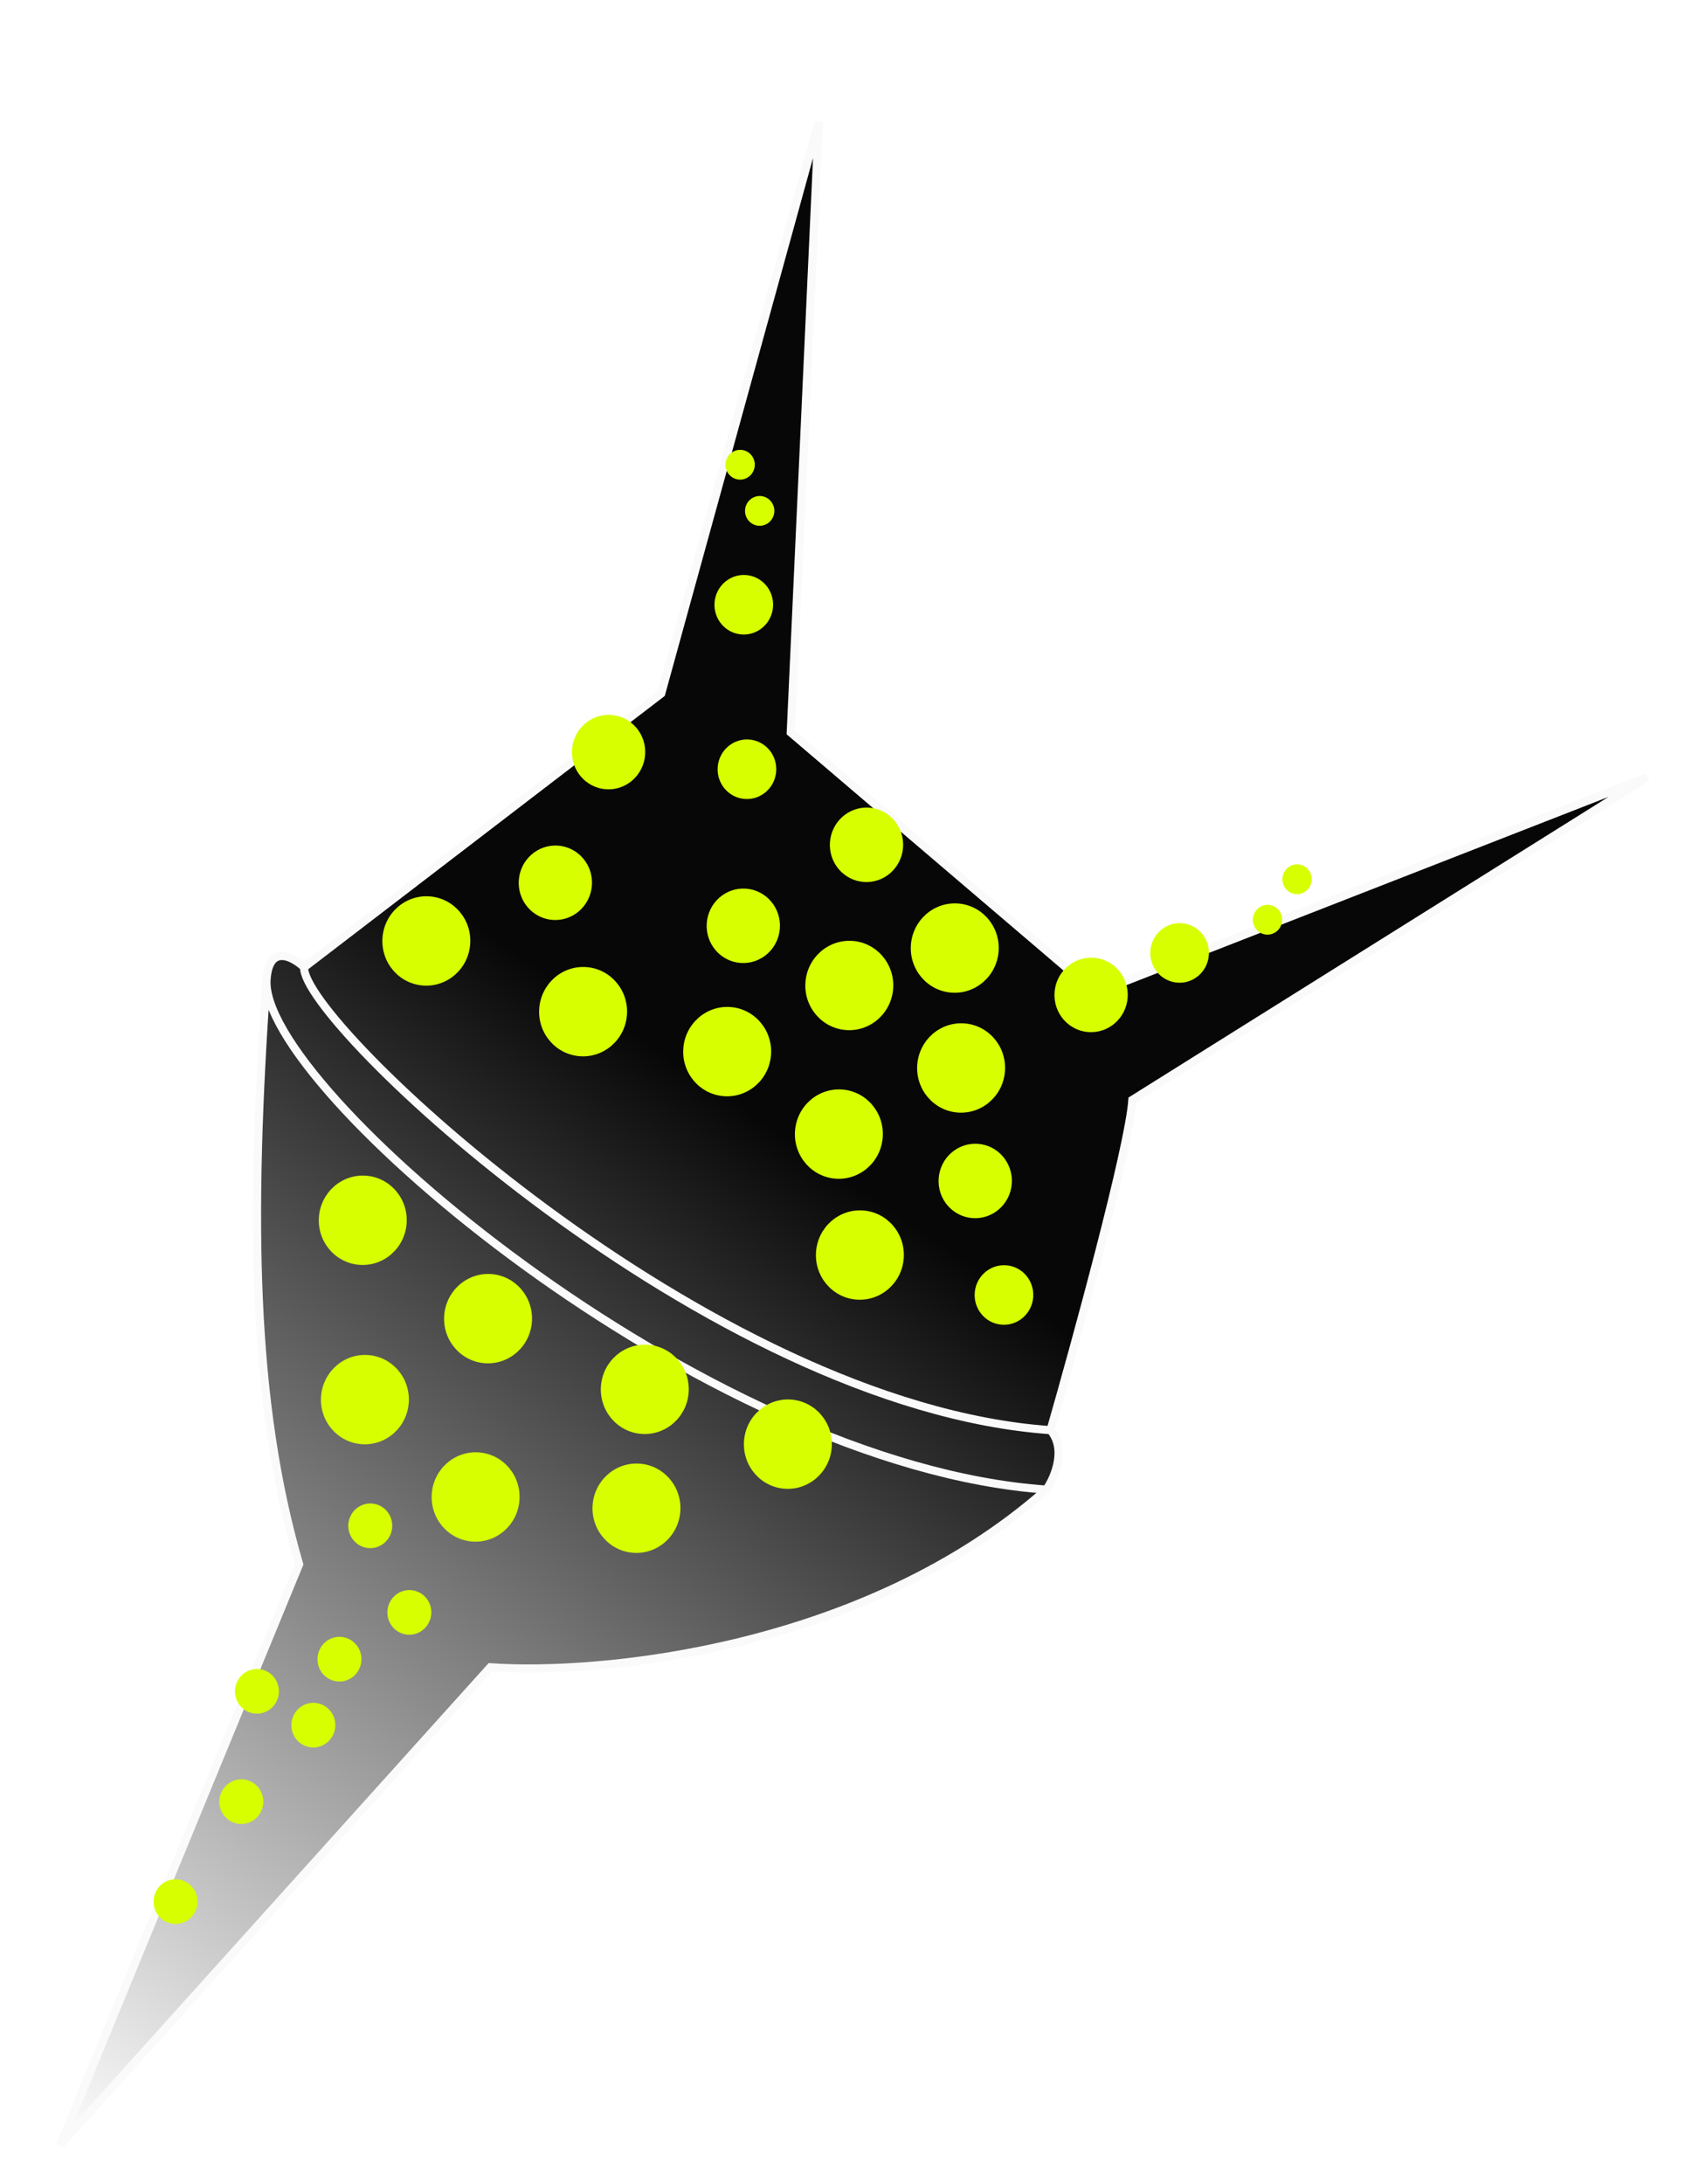 <svg width="211" height="270" viewBox="0 0 211 270" fill="none" xmlns="http://www.w3.org/2000/svg">
<g filter="url(#filter0_bf_172_559)">
<g filter="url(#filter1_dd_172_559)">
<path d="M60.643 198.113L7.448 257.165L37 185.382C31.137 165.279 30.913 142.494 32.969 113.098C33.277 108.688 36.197 110.246 37.618 111.577L81.781 77.74L101.258 7.1L97.799 82.553L135.528 114.731L203.719 88.113L140.054 127.971C139.643 133.85 133.134 157.642 129.93 168.803C131.946 171.159 130.427 174.684 129.416 176.152C106.949 195.997 74.206 199.061 60.643 198.113Z" fill="url(#paint0_linear_172_559)"/>
<path d="M129.416 176.152C106.949 195.997 74.206 199.061 60.643 198.113L7.448 257.165L37 185.382C31.137 165.279 30.913 142.494 32.969 113.098M129.416 176.152C130.427 174.684 131.946 171.159 129.93 168.803M129.416 176.152C86.919 173.18 32.044 126.326 32.969 113.098M32.969 113.098C33.277 108.688 36.197 110.246 37.618 111.577M129.93 168.803C133.134 157.642 139.643 133.85 140.054 127.971L203.719 88.113L135.528 114.731L97.799 82.553L101.258 7.1L81.781 77.74L37.618 111.577M129.93 168.803C87.433 165.831 37.156 118.191 37.618 111.577" stroke="url(#paint1_linear_172_559)"/>
</g>
<path d="M116.594 145.716C116.753 143.447 118.689 141.748 120.903 141.903C123.117 142.058 124.797 144.01 124.639 146.279C124.48 148.547 122.544 150.246 120.33 150.092C118.116 149.937 116.436 147.985 116.594 145.716Z" fill="url(#paint2_linear_172_559)" stroke="url(#paint3_linear_172_559)"/>
<path d="M113.944 131.683C114.138 128.907 116.508 126.825 119.221 127.015C121.934 127.204 123.991 129.596 123.797 132.372C123.603 135.148 121.233 137.23 118.52 137.041C115.806 136.851 113.75 134.459 113.944 131.683Z" fill="url(#paint4_linear_172_559)" stroke="url(#paint5_linear_172_559)"/>
<path d="M98.827 139.858C99.021 137.082 101.39 134.999 104.104 135.189C106.817 135.379 108.874 137.771 108.68 140.547C108.485 143.323 106.116 145.405 103.403 145.215C100.689 145.025 98.633 142.634 98.827 139.858Z" fill="url(#paint6_linear_172_559)" stroke="url(#paint7_linear_172_559)"/>
<path d="M101.424 154.809C101.619 152.033 103.988 149.951 106.701 150.141C109.415 150.33 111.471 152.722 111.277 155.498C111.083 158.274 108.714 160.356 106 160.166C103.287 159.977 101.23 157.585 101.424 154.809Z" fill="url(#paint8_linear_172_559)" stroke="url(#paint9_linear_172_559)"/>
<path d="M121.053 159.875C121.177 158.113 122.679 156.797 124.393 156.917C126.108 157.037 127.413 158.549 127.289 160.311C127.166 162.072 125.664 163.388 123.949 163.268C122.235 163.149 120.93 161.636 121.053 159.875Z" fill="url(#paint10_linear_172_559)" stroke="url(#paint11_linear_172_559)"/>
<path d="M113.159 116.86C113.353 114.084 115.722 112.002 118.436 112.191C121.149 112.381 123.206 114.773 123.012 117.549C122.818 120.325 120.448 122.407 117.735 122.217C115.021 122.027 112.965 119.636 113.159 116.86Z" fill="url(#paint12_linear_172_559)" stroke="url(#paint13_linear_172_559)"/>
<path d="M130.926 122.717C131.085 120.448 133.021 118.749 135.235 118.904C137.449 119.059 139.129 121.011 138.971 123.28C138.812 125.548 136.876 127.247 134.662 127.093C132.448 126.938 130.768 124.986 130.926 122.717Z" fill="url(#paint14_linear_172_559)" stroke="url(#paint15_linear_172_559)"/>
<path d="M85.01 129.66C85.204 126.884 87.574 124.802 90.287 124.992C93.001 125.181 95.057 127.573 94.863 130.349C94.669 133.125 92.3 135.207 89.586 135.018C86.873 134.828 84.816 132.436 85.01 129.66Z" fill="url(#paint16_linear_172_559)" stroke="url(#paint17_linear_172_559)"/>
<path d="M87.911 114.17C88.07 111.901 90.005 110.202 92.219 110.357C94.433 110.512 96.114 112.464 95.955 114.732C95.797 117.001 93.861 118.7 91.647 118.545C89.433 118.391 87.752 116.439 87.911 114.17Z" fill="url(#paint18_linear_172_559)" stroke="url(#paint19_linear_172_559)"/>
<path d="M89.264 94.879C89.388 93.118 90.89 91.802 92.604 91.922C94.319 92.042 95.624 93.554 95.5 95.316C95.377 97.077 93.875 98.393 92.16 98.273C90.446 98.153 89.141 96.641 89.264 94.879Z" fill="url(#paint20_linear_172_559)" stroke="url(#paint21_linear_172_559)"/>
<path d="M103.149 104.159C103.308 101.89 105.244 100.191 107.458 100.346C109.672 100.5 111.352 102.453 111.193 104.721C111.035 106.99 109.099 108.689 106.885 108.534C104.671 108.379 102.99 106.427 103.149 104.159Z" fill="url(#paint22_linear_172_559)" stroke="url(#paint23_linear_172_559)"/>
<path d="M64.665 108.852C64.823 106.583 66.759 104.884 68.973 105.039C71.187 105.194 72.868 107.146 72.709 109.415C72.55 111.683 70.615 113.382 68.401 113.228C66.187 113.073 64.506 111.121 64.665 108.852Z" fill="url(#paint24_linear_172_559)" stroke="url(#paint25_linear_172_559)"/>
<path d="M67.19 124.722C67.384 121.946 69.754 119.864 72.467 120.053C75.18 120.243 77.237 122.635 77.043 125.411C76.849 128.187 74.479 130.269 71.766 130.079C69.053 129.89 66.996 127.498 67.19 124.722Z" fill="url(#paint26_linear_172_559)" stroke="url(#paint27_linear_172_559)"/>
<path d="M71.247 92.696C71.405 90.428 73.341 88.728 75.555 88.883C77.769 89.038 79.45 90.99 79.291 93.259C79.132 95.528 77.197 97.227 74.983 97.072C72.769 96.917 71.088 94.965 71.247 92.696Z" fill="url(#paint28_linear_172_559)" stroke="url(#paint29_linear_172_559)"/>
<path d="M92.518 178.187C92.712 175.411 95.082 173.329 97.795 173.519C100.509 173.709 102.565 176.1 102.371 178.876C102.177 181.652 99.807 183.735 97.094 183.545C94.381 183.355 92.324 180.964 92.518 178.187Z" fill="url(#paint30_linear_172_559)" stroke="url(#paint31_linear_172_559)"/>
<path d="M74.823 171.412C75.017 168.636 77.386 166.554 80.1 166.743C82.813 166.933 84.87 169.325 84.676 172.101C84.482 174.877 82.112 176.959 79.399 176.769C76.685 176.579 74.629 174.188 74.823 171.412Z" fill="url(#paint32_linear_172_559)" stroke="url(#paint33_linear_172_559)"/>
<path d="M73.792 186.109C73.986 183.333 76.355 181.251 79.069 181.441C81.782 181.631 83.839 184.022 83.644 186.798C83.45 189.574 81.081 191.656 78.368 191.467C75.654 191.277 73.597 188.885 73.792 186.109Z" fill="url(#paint34_linear_172_559)" stroke="url(#paint35_linear_172_559)"/>
<path d="M53.897 184.719C54.091 181.943 56.461 179.86 59.174 180.05C61.887 180.24 63.944 182.632 63.75 185.408C63.556 188.184 61.186 190.266 58.473 190.076C55.76 189.886 53.703 187.495 53.897 184.719Z" fill="url(#paint36_linear_172_559)" stroke="url(#paint37_linear_172_559)"/>
<path d="M48.643 198.322C49.197 197.201 50.535 196.754 51.627 197.309C52.718 197.863 53.166 199.218 52.611 200.339C52.057 201.461 50.719 201.908 49.628 201.353C48.537 200.799 48.089 199.444 48.643 198.322Z" fill="url(#paint38_linear_172_559)" stroke="url(#paint39_linear_172_559)"/>
<path d="M36.768 212.262C37.322 211.14 38.66 210.693 39.752 211.248C40.843 211.802 41.291 213.157 40.736 214.279C40.182 215.4 38.844 215.847 37.753 215.292C36.662 214.738 36.214 213.383 36.768 212.262Z" fill="url(#paint40_linear_172_559)" stroke="url(#paint41_linear_172_559)"/>
<path d="M55.436 162.671C55.63 159.895 58 157.813 60.713 158.003C63.426 158.193 65.483 160.584 65.289 163.36C65.095 166.136 62.725 168.218 60.012 168.029C57.299 167.839 55.242 165.447 55.436 162.671Z" fill="url(#paint42_linear_172_559)" stroke="url(#paint43_linear_172_559)"/>
<path d="M40.206 172.682C40.4 169.906 42.769 167.824 45.483 168.014C48.196 168.204 50.253 170.595 50.059 173.371C49.864 176.147 47.495 178.23 44.782 178.04C42.068 177.85 40.012 175.458 40.206 172.682Z" fill="url(#paint44_linear_172_559)" stroke="url(#paint45_linear_172_559)"/>
<path d="M43.811 187.616C44.365 186.495 45.703 186.048 46.795 186.603C47.886 187.157 48.334 188.512 47.779 189.633C47.225 190.755 45.887 191.202 44.796 190.647C43.705 190.093 43.257 188.738 43.811 187.616Z" fill="url(#paint46_linear_172_559)" stroke="url(#paint47_linear_172_559)"/>
<path d="M29.796 208.081C30.35 206.959 31.688 206.512 32.779 207.067C33.87 207.622 34.318 208.976 33.764 210.098C33.209 211.219 31.871 211.666 30.78 211.111C29.689 210.557 29.241 209.202 29.796 208.081Z" fill="url(#paint48_linear_172_559)" stroke="url(#paint49_linear_172_559)"/>
<path d="M39.94 150.51C40.134 147.734 42.504 145.652 45.217 145.842C47.93 146.031 49.987 148.423 49.793 151.199C49.599 153.975 47.229 156.057 44.516 155.868C41.803 155.678 39.746 153.286 39.94 150.51Z" fill="url(#paint50_linear_172_559)" stroke="url(#paint51_linear_172_559)"/>
<path d="M47.803 115.982C47.998 113.205 50.367 111.123 53.08 111.313C55.794 111.503 57.85 113.894 57.656 116.671C57.462 119.447 55.093 121.529 52.379 121.339C49.666 121.149 47.609 118.758 47.803 115.982Z" fill="url(#paint52_linear_172_559)" stroke="url(#paint53_linear_172_559)"/>
<path d="M39.77 204.961C39.858 203.707 40.927 202.774 42.142 202.859C43.357 202.944 44.285 204.017 44.198 205.271C44.11 206.525 43.041 207.458 41.826 207.373C40.611 207.288 39.682 206.215 39.77 204.961Z" fill="url(#paint54_linear_172_559)" stroke="url(#paint55_linear_172_559)"/>
<path d="M19.497 234.93C19.584 233.676 20.653 232.743 21.868 232.828C23.084 232.913 24.012 233.986 23.924 235.24C23.837 236.494 22.768 237.427 21.553 237.342C20.337 237.257 19.409 236.184 19.497 234.93Z" fill="url(#paint56_linear_172_559)" stroke="url(#paint57_linear_172_559)"/>
<path d="M90.346 58.014C90.04 57.339 90.334 56.546 90.99 56.237C91.646 55.929 92.429 56.217 92.735 56.892C93.041 57.568 92.748 58.361 92.092 58.669C91.436 58.977 90.652 58.689 90.346 58.014Z" fill="url(#paint58_linear_172_559)" stroke="url(#paint59_linear_172_559)"/>
<path d="M159.347 107.93C159.769 107.322 160.591 107.179 161.182 107.601C161.772 108.023 161.918 108.856 161.497 109.465C161.075 110.073 160.253 110.216 159.662 109.794C159.072 109.372 158.926 108.539 159.347 107.93Z" fill="url(#paint60_linear_172_559)" stroke="url(#paint61_linear_172_559)"/>
<path d="M27.634 222.575C27.721 221.321 28.79 220.388 30.005 220.473C31.22 220.558 32.149 221.63 32.061 222.884C31.973 224.139 30.905 225.072 29.689 224.987C28.474 224.902 27.546 223.829 27.634 222.575Z" fill="url(#paint62_linear_172_559)" stroke="url(#paint63_linear_172_559)"/>
<path d="M92.764 63.723C92.458 63.048 92.752 62.255 93.408 61.947C94.064 61.639 94.847 61.926 95.153 62.601C95.459 63.276 95.166 64.07 94.51 64.378C93.854 64.686 93.07 64.398 92.764 63.723Z" fill="url(#paint64_linear_172_559)" stroke="url(#paint65_linear_172_559)"/>
<path d="M155.695 112.935C156.116 112.327 156.939 112.185 157.529 112.606C158.12 113.028 158.266 113.862 157.844 114.47C157.423 115.078 156.601 115.221 156.01 114.799C155.419 114.377 155.273 113.544 155.695 112.935Z" fill="url(#paint66_linear_172_559)" stroke="url(#paint67_linear_172_559)"/>
<path d="M88.874 74.544C88.997 72.782 90.499 71.466 92.214 71.586C93.928 71.706 95.233 73.218 95.11 74.98C94.987 76.741 93.484 78.057 91.77 77.938C90.055 77.818 88.751 76.305 88.874 74.544Z" fill="url(#paint68_linear_172_559)" stroke="url(#paint69_linear_172_559)"/>
<path d="M144.52 114.951C146.069 114.179 147.944 114.825 148.706 116.405C149.467 117.985 148.82 119.889 147.271 120.661C145.722 121.434 143.847 120.788 143.086 119.208C142.324 117.628 142.972 115.724 144.52 114.951Z" fill="url(#paint70_linear_172_559)" stroke="url(#paint71_linear_172_559)"/>
<path d="M100.116 121.486C100.31 118.71 102.679 116.627 105.393 116.817C108.106 117.007 110.163 119.399 109.969 122.175C109.775 124.951 107.405 127.033 104.692 126.843C101.978 126.653 99.922 124.262 100.116 121.486Z" fill="url(#paint72_linear_172_559)" stroke="url(#paint73_linear_172_559)"/>
</g>
<g filter="url(#filter2_dd_172_559)">
<path d="M60.643 198.113L7.448 257.165L37 185.382C31.137 165.279 30.913 142.494 32.969 113.098C33.277 108.688 36.197 110.246 37.618 111.577L81.781 77.74L101.258 7.1L97.799 82.553L135.528 114.731L203.719 88.113L140.054 127.971C139.643 133.85 133.134 157.642 129.93 168.803C131.946 171.159 130.427 174.684 129.416 176.152C106.949 195.997 74.206 199.061 60.643 198.113Z" fill="url(#paint74_linear_172_559)"/>
<path d="M129.416 176.152C106.949 195.997 74.206 199.061 60.643 198.113L7.448 257.165L37 185.382C31.137 165.279 30.913 142.494 32.969 113.098M129.416 176.152C130.427 174.684 131.946 171.159 129.93 168.803M129.416 176.152C86.919 173.18 32.044 126.326 32.969 113.098M32.969 113.098C33.277 108.688 36.197 110.246 37.618 111.577M129.93 168.803C133.134 157.642 139.643 133.85 140.054 127.971L203.719 88.113L135.528 114.731L97.799 82.553L101.258 7.1L81.781 77.74L37.618 111.577M129.93 168.803C87.433 165.831 37.156 118.191 37.618 111.577" stroke="#FAFAFA"/>
</g>
<ellipse cx="120.617" cy="145.997" rx="4.532" ry="4.604" transform="rotate(-176 120.617 145.997)" fill="#D7FF00"/>
<ellipse cx="118.87" cy="132.028" rx="5.438" ry="5.525" transform="rotate(-176 118.87 132.028)" fill="#D7FF00"/>
<ellipse cx="103.753" cy="140.202" rx="5.438" ry="5.525" transform="rotate(-176 103.753 140.202)" fill="#D7FF00"/>
<ellipse cx="106.351" cy="155.154" rx="5.438" ry="5.525" transform="rotate(-176 106.351 155.154)" fill="#D7FF00"/>
<ellipse cx="124.171" cy="160.093" rx="3.626" ry="3.683" transform="rotate(-176 124.171 160.093)" fill="#D7FF00"/>
<ellipse cx="118.085" cy="117.204" rx="5.438" ry="5.525" transform="rotate(-176 118.085 117.204)" fill="#D7FF00"/>
<ellipse cx="134.949" cy="122.998" rx="4.532" ry="4.604" transform="rotate(-176 134.949 122.998)" fill="#D7FF00"/>
<ellipse cx="89.937" cy="130.005" rx="5.438" ry="5.525" transform="rotate(-176 89.937 130.005)" fill="#D7FF00"/>
<ellipse cx="91.933" cy="114.451" rx="4.532" ry="4.604" transform="rotate(-176 91.933 114.451)" fill="#D7FF00"/>
<ellipse cx="92.382" cy="95.097" rx="3.626" ry="3.683" transform="rotate(-176 92.382 95.097)" fill="#D7FF00"/>
<ellipse cx="107.171" cy="104.44" rx="4.532" ry="4.604" transform="rotate(-176 107.171 104.44)" fill="#D7FF00"/>
<ellipse cx="68.687" cy="109.133" rx="4.532" ry="4.604" transform="rotate(-176 68.687 109.133)" fill="#D7FF00"/>
<ellipse cx="72.117" cy="125.066" rx="5.438" ry="5.525" transform="rotate(-176 72.117 125.066)" fill="#D7FF00"/>
<ellipse cx="75.269" cy="92.978" rx="4.532" ry="4.604" transform="rotate(-176 75.269 92.978)" fill="#D7FF00"/>
<ellipse cx="97.445" cy="178.532" rx="5.438" ry="5.525" transform="rotate(-176 97.445 178.532)" fill="#D7FF00"/>
<ellipse cx="79.749" cy="171.756" rx="5.438" ry="5.525" transform="rotate(-176 79.749 171.756)" fill="#D7FF00"/>
<ellipse cx="78.718" cy="186.454" rx="5.438" ry="5.525" transform="rotate(-176 78.718 186.454)" fill="#D7FF00"/>
<ellipse cx="58.824" cy="185.063" rx="5.438" ry="5.525" transform="rotate(-176 58.824 185.063)" fill="#D7FF00"/>
<ellipse cx="2.726" cy="2.756" rx="2.726" ry="2.756" transform="matrix(-0.891 -0.453 0.443 -0.896 51.836 203.036)" fill="#D7FF00"/>
<ellipse cx="2.726" cy="2.756" rx="2.726" ry="2.756" transform="matrix(-0.891 -0.453 0.443 -0.896 39.961 216.976)" fill="#D7FF00"/>
<ellipse cx="60.363" cy="163.016" rx="5.438" ry="5.525" transform="rotate(-176 60.363 163.016)" fill="#D7FF00"/>
<ellipse cx="45.132" cy="173.027" rx="5.438" ry="5.525" transform="rotate(-176 45.132 173.027)" fill="#D7FF00"/>
<ellipse cx="2.726" cy="2.756" rx="2.726" ry="2.756" transform="matrix(-0.891 -0.453 0.443 -0.896 47.004 192.33)" fill="#D7FF00"/>
<ellipse cx="2.726" cy="2.756" rx="2.726" ry="2.756" transform="matrix(-0.891 -0.453 0.443 -0.896 32.988 212.795)" fill="#D7FF00"/>
<ellipse cx="44.867" cy="150.855" rx="5.438" ry="5.525" transform="rotate(-176 44.867 150.855)" fill="#D7FF00"/>
<ellipse cx="52.73" cy="116.326" rx="5.438" ry="5.525" transform="rotate(-176 52.73 116.326)" fill="#D7FF00"/>
<ellipse cx="41.984" cy="205.116" rx="2.719" ry="2.763" transform="rotate(-176 41.984 205.116)" fill="#D7FF00"/>
<ellipse cx="21.711" cy="235.085" rx="2.719" ry="2.763" transform="rotate(-176 21.711 235.085)" fill="#D7FF00"/>
<ellipse cx="1.819" cy="1.835" rx="1.819" ry="1.835" transform="matrix(-0.905 0.425 -0.413 -0.911 93.945 58.351)" fill="#D7FF00"/>
<ellipse cx="1.82" cy="1.834" rx="1.82" ry="1.834" transform="matrix(-0.814 -0.581 0.57 -0.822 160.859 111.262)" fill="#D7FF00"/>
<ellipse cx="29.847" cy="222.73" rx="2.719" ry="2.763" transform="rotate(-176 29.847 222.73)" fill="#D7FF00"/>
<ellipse cx="1.819" cy="1.835" rx="1.819" ry="1.835" transform="matrix(-0.905 0.425 -0.413 -0.911 96.363 64.06)" fill="#D7FF00"/>
<ellipse cx="1.82" cy="1.834" rx="1.82" ry="1.834" transform="matrix(-0.814 -0.581 0.57 -0.822 157.207 116.268)" fill="#D7FF00"/>
<ellipse cx="91.992" cy="74.762" rx="3.626" ry="3.683" transform="rotate(-176 91.992 74.762)" fill="#D7FF00"/>
<ellipse cx="3.669" cy="3.64" rx="3.669" ry="3.64" transform="matrix(-0.434 -0.901 0.895 -0.446 144.23 122.737)" fill="#D7FF00"/>
<ellipse cx="105.042" cy="121.83" rx="5.438" ry="5.525" transform="rotate(-176 105.042 121.83)" fill="#D7FF00"/>
<defs>
<filter id="filter0_bf_172_559" x="-92.616" y="-92.633" width="396.2" height="449.733" filterUnits="userSpaceOnUse" color-interpolation-filters="sRGB">
<feFlood flood-opacity="0" result="BackgroundImageFix"/>
<feGaussianBlur in="BackgroundImageFix" stdDeviation="49.8"/>
<feComposite in2="SourceAlpha" operator="in" result="effect1_backgroundBlur_172_559"/>
<feBlend mode="normal" in="SourceGraphic" in2="effect1_backgroundBlur_172_559" result="shape"/>
<feGaussianBlur stdDeviation="3.25" result="effect2_foregroundBlur_172_559"/>
</filter>
<filter id="filter1_dd_172_559" x="2.984" y="6.967" width="205" height="258.533" filterUnits="userSpaceOnUse" color-interpolation-filters="sRGB">
<feFlood flood-opacity="0" result="BackgroundImageFix"/>
<feColorMatrix in="SourceAlpha" type="matrix" values="0 0 0 0 0 0 0 0 0 0 0 0 0 0 0 0 0 0 127 0" result="hardAlpha"/>
<feOffset dy="4"/>
<feGaussianBlur stdDeviation="2"/>
<feComposite in2="hardAlpha" operator="out"/>
<feColorMatrix type="matrix" values="0 0 0 0 0 0 0 0 0 0 0 0 0 0 0 0 0 0 0.25 0"/>
<feBlend mode="normal" in2="BackgroundImageFix" result="effect1_dropShadow_172_559"/>
<feColorMatrix in="SourceAlpha" type="matrix" values="0 0 0 0 0 0 0 0 0 0 0 0 0 0 0 0 0 0 127 0" result="hardAlpha"/>
<feOffset dy="4"/>
<feGaussianBlur stdDeviation="2"/>
<feComposite in2="hardAlpha" operator="out"/>
<feColorMatrix type="matrix" values="0 0 0 0 0 0 0 0 0 0 0 0 0 0 0 0 0 0 0.25 0"/>
<feBlend mode="normal" in2="effect1_dropShadow_172_559" result="effect2_dropShadow_172_559"/>
<feBlend mode="normal" in="SourceGraphic" in2="effect2_dropShadow_172_559" result="shape"/>
</filter>
<filter id="filter2_dd_172_559" x="2.984" y="6.967" width="205" height="258.533" filterUnits="userSpaceOnUse" color-interpolation-filters="sRGB">
<feFlood flood-opacity="0" result="BackgroundImageFix"/>
<feColorMatrix in="SourceAlpha" type="matrix" values="0 0 0 0 0 0 0 0 0 0 0 0 0 0 0 0 0 0 127 0" result="hardAlpha"/>
<feOffset dy="4"/>
<feGaussianBlur stdDeviation="2"/>
<feComposite in2="hardAlpha" operator="out"/>
<feColorMatrix type="matrix" values="0 0 0 0 0 0 0 0 0 0 0 0 0 0 0 0 0 0 0.25 0"/>
<feBlend mode="normal" in2="BackgroundImageFix" result="effect1_dropShadow_172_559"/>
<feColorMatrix in="SourceAlpha" type="matrix" values="0 0 0 0 0 0 0 0 0 0 0 0 0 0 0 0 0 0 127 0" result="hardAlpha"/>
<feOffset dy="4"/>
<feGaussianBlur stdDeviation="2"/>
<feComposite in2="hardAlpha" operator="out"/>
<feColorMatrix type="matrix" values="0 0 0 0 0 0 0 0 0 0 0 0 0 0 0 0 0 0 0.25 0"/>
<feBlend mode="normal" in2="effect1_dropShadow_172_559" result="effect2_dropShadow_172_559"/>
<feBlend mode="normal" in="SourceGraphic" in2="effect2_dropShadow_172_559" result="shape"/>
</filter>
<linearGradient id="paint0_linear_172_559" x1="8.947" y1="259.006" x2="113.932" y2="104.351" gradientUnits="userSpaceOnUse">
<stop stop-color="#FAFAFA"/>
<stop offset="1" stop-color="#070707"/>
</linearGradient>
<linearGradient id="paint1_linear_172_559" x1="99.224" y1="263.582" x2="117.082" y2="8.206" gradientUnits="userSpaceOnUse">
<stop stop-color="white"/>
<stop offset="1" stop-color="#F8F8F8"/>
</linearGradient>
<linearGradient id="paint2_linear_172_559" x1="115.85" y1="150.342" x2="119.1" y2="143.963" gradientUnits="userSpaceOnUse">
<stop stop-color="#FAFAFA"/>
<stop offset="1" stop-color="#070707"/>
</linearGradient>
<linearGradient id="paint3_linear_172_559" x1="120.295" y1="150.59" x2="120.938" y2="141.404" gradientUnits="userSpaceOnUse">
<stop stop-color="white"/>
<stop offset="1" stop-color="#F8F8F8"/>
</linearGradient>
<linearGradient id="paint4_linear_172_559" x1="113.15" y1="137.241" x2="117.051" y2="129.587" gradientUnits="userSpaceOnUse">
<stop stop-color="#FAFAFA"/>
<stop offset="1" stop-color="#070707"/>
</linearGradient>
<linearGradient id="paint5_linear_172_559" x1="118.485" y1="137.539" x2="119.256" y2="126.516" gradientUnits="userSpaceOnUse">
<stop stop-color="white"/>
<stop offset="1" stop-color="#F8F8F8"/>
</linearGradient>
<linearGradient id="paint6_linear_172_559" x1="98.033" y1="145.416" x2="101.933" y2="137.761" gradientUnits="userSpaceOnUse">
<stop stop-color="#FAFAFA"/>
<stop offset="1" stop-color="#070707"/>
</linearGradient>
<linearGradient id="paint7_linear_172_559" x1="103.368" y1="145.714" x2="104.139" y2="134.69" gradientUnits="userSpaceOnUse">
<stop stop-color="white"/>
<stop offset="1" stop-color="#F8F8F8"/>
</linearGradient>
<linearGradient id="paint8_linear_172_559" x1="100.631" y1="160.367" x2="104.531" y2="152.713" gradientUnits="userSpaceOnUse">
<stop stop-color="#FAFAFA"/>
<stop offset="1" stop-color="#070707"/>
</linearGradient>
<linearGradient id="paint9_linear_172_559" x1="105.965" y1="160.665" x2="106.736" y2="149.642" gradientUnits="userSpaceOnUse">
<stop stop-color="white"/>
<stop offset="1" stop-color="#F8F8F8"/>
</linearGradient>
<linearGradient id="paint10_linear_172_559" x1="120.358" y1="163.569" x2="122.958" y2="158.466" gradientUnits="userSpaceOnUse">
<stop stop-color="#FAFAFA"/>
<stop offset="1" stop-color="#070707"/>
</linearGradient>
<linearGradient id="paint11_linear_172_559" x1="123.914" y1="163.767" x2="124.428" y2="156.418" gradientUnits="userSpaceOnUse">
<stop stop-color="white"/>
<stop offset="1" stop-color="#F8F8F8"/>
</linearGradient>
<linearGradient id="paint12_linear_172_559" x1="112.365" y1="122.418" x2="116.265" y2="114.763" gradientUnits="userSpaceOnUse">
<stop stop-color="#FAFAFA"/>
<stop offset="1" stop-color="#070707"/>
</linearGradient>
<linearGradient id="paint13_linear_172_559" x1="117.7" y1="122.716" x2="118.471" y2="111.692" gradientUnits="userSpaceOnUse">
<stop stop-color="white"/>
<stop offset="1" stop-color="#F8F8F8"/>
</linearGradient>
<linearGradient id="paint14_linear_172_559" x1="130.182" y1="127.343" x2="133.432" y2="120.964" gradientUnits="userSpaceOnUse">
<stop stop-color="#FAFAFA"/>
<stop offset="1" stop-color="#070707"/>
</linearGradient>
<linearGradient id="paint15_linear_172_559" x1="134.627" y1="127.591" x2="135.27" y2="118.405" gradientUnits="userSpaceOnUse">
<stop stop-color="white"/>
<stop offset="1" stop-color="#F8F8F8"/>
</linearGradient>
<linearGradient id="paint16_linear_172_559" x1="84.217" y1="135.218" x2="88.117" y2="127.564" gradientUnits="userSpaceOnUse">
<stop stop-color="#FAFAFA"/>
<stop offset="1" stop-color="#070707"/>
</linearGradient>
<linearGradient id="paint17_linear_172_559" x1="89.551" y1="135.516" x2="90.322" y2="124.493" gradientUnits="userSpaceOnUse">
<stop stop-color="white"/>
<stop offset="1" stop-color="#F8F8F8"/>
</linearGradient>
<linearGradient id="paint18_linear_172_559" x1="87.166" y1="118.796" x2="90.416" y2="112.417" gradientUnits="userSpaceOnUse">
<stop stop-color="#FAFAFA"/>
<stop offset="1" stop-color="#070707"/>
</linearGradient>
<linearGradient id="paint19_linear_172_559" x1="91.612" y1="119.044" x2="92.254" y2="109.858" gradientUnits="userSpaceOnUse">
<stop stop-color="white"/>
<stop offset="1" stop-color="#F8F8F8"/>
</linearGradient>
<linearGradient id="paint20_linear_172_559" x1="88.569" y1="98.573" x2="91.169" y2="93.47" gradientUnits="userSpaceOnUse">
<stop stop-color="#FAFAFA"/>
<stop offset="1" stop-color="#070707"/>
</linearGradient>
<linearGradient id="paint21_linear_172_559" x1="92.125" y1="98.772" x2="92.639" y2="91.423" gradientUnits="userSpaceOnUse">
<stop stop-color="white"/>
<stop offset="1" stop-color="#F8F8F8"/>
</linearGradient>
<linearGradient id="paint22_linear_172_559" x1="102.405" y1="108.785" x2="105.655" y2="102.406" gradientUnits="userSpaceOnUse">
<stop stop-color="#FAFAFA"/>
<stop offset="1" stop-color="#070707"/>
</linearGradient>
<linearGradient id="paint23_linear_172_559" x1="106.85" y1="109.033" x2="107.492" y2="99.847" gradientUnits="userSpaceOnUse">
<stop stop-color="white"/>
<stop offset="1" stop-color="#F8F8F8"/>
</linearGradient>
<linearGradient id="paint24_linear_172_559" x1="63.92" y1="113.478" x2="67.17" y2="107.099" gradientUnits="userSpaceOnUse">
<stop stop-color="#FAFAFA"/>
<stop offset="1" stop-color="#070707"/>
</linearGradient>
<linearGradient id="paint25_linear_172_559" x1="68.366" y1="113.726" x2="69.008" y2="104.54" gradientUnits="userSpaceOnUse">
<stop stop-color="white"/>
<stop offset="1" stop-color="#F8F8F8"/>
</linearGradient>
<linearGradient id="paint26_linear_172_559" x1="66.396" y1="130.28" x2="70.297" y2="122.625" gradientUnits="userSpaceOnUse">
<stop stop-color="#FAFAFA"/>
<stop offset="1" stop-color="#070707"/>
</linearGradient>
<linearGradient id="paint27_linear_172_559" x1="71.731" y1="130.578" x2="72.502" y2="119.555" gradientUnits="userSpaceOnUse">
<stop stop-color="white"/>
<stop offset="1" stop-color="#F8F8F8"/>
</linearGradient>
<linearGradient id="paint28_linear_172_559" x1="70.502" y1="97.322" x2="73.752" y2="90.944" gradientUnits="userSpaceOnUse">
<stop stop-color="#FAFAFA"/>
<stop offset="1" stop-color="#070707"/>
</linearGradient>
<linearGradient id="paint29_linear_172_559" x1="74.948" y1="97.571" x2="75.59" y2="88.385" gradientUnits="userSpaceOnUse">
<stop stop-color="white"/>
<stop offset="1" stop-color="#F8F8F8"/>
</linearGradient>
<linearGradient id="paint30_linear_172_559" x1="91.725" y1="183.746" x2="95.625" y2="176.091" gradientUnits="userSpaceOnUse">
<stop stop-color="#FAFAFA"/>
<stop offset="1" stop-color="#070707"/>
</linearGradient>
<linearGradient id="paint31_linear_172_559" x1="97.059" y1="184.044" x2="97.83" y2="173.02" gradientUnits="userSpaceOnUse">
<stop stop-color="white"/>
<stop offset="1" stop-color="#F8F8F8"/>
</linearGradient>
<linearGradient id="paint32_linear_172_559" x1="74.029" y1="176.97" x2="77.93" y2="169.315" gradientUnits="userSpaceOnUse">
<stop stop-color="#FAFAFA"/>
<stop offset="1" stop-color="#070707"/>
</linearGradient>
<linearGradient id="paint33_linear_172_559" x1="79.364" y1="177.268" x2="80.135" y2="166.244" gradientUnits="userSpaceOnUse">
<stop stop-color="white"/>
<stop offset="1" stop-color="#F8F8F8"/>
</linearGradient>
<linearGradient id="paint34_linear_172_559" x1="72.998" y1="191.667" x2="76.898" y2="184.013" gradientUnits="userSpaceOnUse">
<stop stop-color="#FAFAFA"/>
<stop offset="1" stop-color="#070707"/>
</linearGradient>
<linearGradient id="paint35_linear_172_559" x1="78.333" y1="191.966" x2="79.103" y2="180.942" gradientUnits="userSpaceOnUse">
<stop stop-color="white"/>
<stop offset="1" stop-color="#F8F8F8"/>
</linearGradient>
<linearGradient id="paint36_linear_172_559" x1="53.103" y1="190.277" x2="57.004" y2="182.622" gradientUnits="userSpaceOnUse">
<stop stop-color="#FAFAFA"/>
<stop offset="1" stop-color="#070707"/>
</linearGradient>
<linearGradient id="paint37_linear_172_559" x1="58.438" y1="190.575" x2="59.209" y2="179.551" gradientUnits="userSpaceOnUse">
<stop stop-color="white"/>
<stop offset="1" stop-color="#F8F8F8"/>
</linearGradient>
<linearGradient id="paint38_linear_172_559" x1="47.003" y1="200.622" x2="50.262" y2="197.862" gradientUnits="userSpaceOnUse">
<stop stop-color="#FAFAFA"/>
<stop offset="1" stop-color="#070707"/>
</linearGradient>
<linearGradient id="paint39_linear_172_559" x1="49.406" y1="201.801" x2="51.903" y2="196.888" gradientUnits="userSpaceOnUse">
<stop stop-color="white"/>
<stop offset="1" stop-color="#F8F8F8"/>
</linearGradient>
<linearGradient id="paint40_linear_172_559" x1="35.128" y1="214.561" x2="38.387" y2="211.801" gradientUnits="userSpaceOnUse">
<stop stop-color="#FAFAFA"/>
<stop offset="1" stop-color="#070707"/>
</linearGradient>
<linearGradient id="paint41_linear_172_559" x1="37.531" y1="215.741" x2="40.028" y2="210.828" gradientUnits="userSpaceOnUse">
<stop stop-color="white"/>
<stop offset="1" stop-color="#F8F8F8"/>
</linearGradient>
<linearGradient id="paint42_linear_172_559" x1="54.642" y1="168.229" x2="58.543" y2="160.575" gradientUnits="userSpaceOnUse">
<stop stop-color="#FAFAFA"/>
<stop offset="1" stop-color="#070707"/>
</linearGradient>
<linearGradient id="paint43_linear_172_559" x1="59.977" y1="168.527" x2="60.748" y2="157.504" gradientUnits="userSpaceOnUse">
<stop stop-color="white"/>
<stop offset="1" stop-color="#F8F8F8"/>
</linearGradient>
<linearGradient id="paint44_linear_172_559" x1="39.412" y1="178.241" x2="43.312" y2="170.586" gradientUnits="userSpaceOnUse">
<stop stop-color="#FAFAFA"/>
<stop offset="1" stop-color="#070707"/>
</linearGradient>
<linearGradient id="paint45_linear_172_559" x1="44.747" y1="178.539" x2="45.517" y2="167.515" gradientUnits="userSpaceOnUse">
<stop stop-color="white"/>
<stop offset="1" stop-color="#F8F8F8"/>
</linearGradient>
<linearGradient id="paint46_linear_172_559" x1="42.171" y1="189.916" x2="45.43" y2="187.156" gradientUnits="userSpaceOnUse">
<stop stop-color="#FAFAFA"/>
<stop offset="1" stop-color="#070707"/>
</linearGradient>
<linearGradient id="paint47_linear_172_559" x1="44.574" y1="191.095" x2="47.071" y2="186.182" gradientUnits="userSpaceOnUse">
<stop stop-color="white"/>
<stop offset="1" stop-color="#F8F8F8"/>
</linearGradient>
<linearGradient id="paint48_linear_172_559" x1="28.155" y1="210.38" x2="31.414" y2="207.62" gradientUnits="userSpaceOnUse">
<stop stop-color="#FAFAFA"/>
<stop offset="1" stop-color="#070707"/>
</linearGradient>
<linearGradient id="paint49_linear_172_559" x1="30.558" y1="211.56" x2="33.056" y2="206.647" gradientUnits="userSpaceOnUse">
<stop stop-color="white"/>
<stop offset="1" stop-color="#F8F8F8"/>
</linearGradient>
<linearGradient id="paint50_linear_172_559" x1="39.146" y1="156.068" x2="43.047" y2="148.414" gradientUnits="userSpaceOnUse">
<stop stop-color="#FAFAFA"/>
<stop offset="1" stop-color="#070707"/>
</linearGradient>
<linearGradient id="paint51_linear_172_559" x1="44.481" y1="156.366" x2="45.252" y2="145.343" gradientUnits="userSpaceOnUse">
<stop stop-color="white"/>
<stop offset="1" stop-color="#F8F8F8"/>
</linearGradient>
<linearGradient id="paint52_linear_172_559" x1="47.01" y1="121.54" x2="50.91" y2="113.885" gradientUnits="userSpaceOnUse">
<stop stop-color="#FAFAFA"/>
<stop offset="1" stop-color="#070707"/>
</linearGradient>
<linearGradient id="paint53_linear_172_559" x1="52.344" y1="121.838" x2="53.115" y2="110.814" gradientUnits="userSpaceOnUse">
<stop stop-color="white"/>
<stop offset="1" stop-color="#F8F8F8"/>
</linearGradient>
<linearGradient id="paint54_linear_172_559" x1="39.124" y1="207.723" x2="41.074" y2="203.896" gradientUnits="userSpaceOnUse">
<stop stop-color="#FAFAFA"/>
<stop offset="1" stop-color="#070707"/>
</linearGradient>
<linearGradient id="paint55_linear_172_559" x1="41.791" y1="207.872" x2="42.177" y2="202.36" gradientUnits="userSpaceOnUse">
<stop stop-color="white"/>
<stop offset="1" stop-color="#F8F8F8"/>
</linearGradient>
<linearGradient id="paint56_linear_172_559" x1="18.851" y1="237.692" x2="20.801" y2="233.865" gradientUnits="userSpaceOnUse">
<stop stop-color="#FAFAFA"/>
<stop offset="1" stop-color="#070707"/>
</linearGradient>
<linearGradient id="paint57_linear_172_559" x1="21.518" y1="237.841" x2="21.903" y2="232.329" gradientUnits="userSpaceOnUse">
<stop stop-color="white"/>
<stop offset="1" stop-color="#F8F8F8"/>
</linearGradient>
<linearGradient id="paint58_linear_172_559" x1="90.691" y1="59.907" x2="90.581" y2="57.039" gradientUnits="userSpaceOnUse">
<stop stop-color="#FAFAFA"/>
<stop offset="1" stop-color="#070707"/>
</linearGradient>
<linearGradient id="paint59_linear_172_559" x1="92.298" y1="59.124" x2="90.739" y2="55.803" gradientUnits="userSpaceOnUse">
<stop stop-color="white"/>
<stop offset="1" stop-color="#F8F8F8"/>
</linearGradient>
<linearGradient id="paint60_linear_172_559" x1="157.908" y1="109.186" x2="160.323" y2="107.69" gradientUnits="userSpaceOnUse">
<stop stop-color="#FAFAFA"/>
<stop offset="1" stop-color="#070707"/>
</linearGradient>
<linearGradient id="paint61_linear_172_559" x1="159.378" y1="110.205" x2="161.508" y2="107.22" gradientUnits="userSpaceOnUse">
<stop stop-color="white"/>
<stop offset="1" stop-color="#F8F8F8"/>
</linearGradient>
<linearGradient id="paint62_linear_172_559" x1="26.987" y1="225.337" x2="28.937" y2="221.509" gradientUnits="userSpaceOnUse">
<stop stop-color="#FAFAFA"/>
<stop offset="1" stop-color="#070707"/>
</linearGradient>
<linearGradient id="paint63_linear_172_559" x1="29.655" y1="225.486" x2="30.04" y2="219.974" gradientUnits="userSpaceOnUse">
<stop stop-color="white"/>
<stop offset="1" stop-color="#F8F8F8"/>
</linearGradient>
<linearGradient id="paint64_linear_172_559" x1="93.109" y1="65.616" x2="92.999" y2="62.748" gradientUnits="userSpaceOnUse">
<stop stop-color="#FAFAFA"/>
<stop offset="1" stop-color="#070707"/>
</linearGradient>
<linearGradient id="paint65_linear_172_559" x1="94.716" y1="64.833" x2="93.157" y2="61.512" gradientUnits="userSpaceOnUse">
<stop stop-color="white"/>
<stop offset="1" stop-color="#F8F8F8"/>
</linearGradient>
<linearGradient id="paint66_linear_172_559" x1="154.256" y1="114.191" x2="156.67" y2="112.695" gradientUnits="userSpaceOnUse">
<stop stop-color="#FAFAFA"/>
<stop offset="1" stop-color="#070707"/>
</linearGradient>
<linearGradient id="paint67_linear_172_559" x1="155.725" y1="115.21" x2="157.856" y2="112.225" gradientUnits="userSpaceOnUse">
<stop stop-color="white"/>
<stop offset="1" stop-color="#F8F8F8"/>
</linearGradient>
<linearGradient id="paint68_linear_172_559" x1="88.178" y1="78.237" x2="90.778" y2="73.135" gradientUnits="userSpaceOnUse">
<stop stop-color="#FAFAFA"/>
<stop offset="1" stop-color="#070707"/>
</linearGradient>
<linearGradient id="paint69_linear_172_559" x1="91.735" y1="78.436" x2="92.249" y2="71.087" gradientUnits="userSpaceOnUse">
<stop stop-color="white"/>
<stop offset="1" stop-color="#F8F8F8"/>
</linearGradient>
<linearGradient id="paint70_linear_172_559" x1="141.03" y1="116.206" x2="146.672" y2="115.878" gradientUnits="userSpaceOnUse">
<stop stop-color="#FAFAFA"/>
<stop offset="1" stop-color="#070707"/>
</linearGradient>
<linearGradient id="paint71_linear_172_559" x1="142.638" y1="119.431" x2="149.197" y2="116.272" gradientUnits="userSpaceOnUse">
<stop stop-color="white"/>
<stop offset="1" stop-color="#F8F8F8"/>
</linearGradient>
<linearGradient id="paint72_linear_172_559" x1="99.322" y1="127.044" x2="103.222" y2="119.389" gradientUnits="userSpaceOnUse">
<stop stop-color="#FAFAFA"/>
<stop offset="1" stop-color="#070707"/>
</linearGradient>
<linearGradient id="paint73_linear_172_559" x1="104.657" y1="127.342" x2="105.428" y2="116.318" gradientUnits="userSpaceOnUse">
<stop stop-color="white"/>
<stop offset="1" stop-color="#F8F8F8"/>
</linearGradient>
<linearGradient id="paint74_linear_172_559" x1="8.481" y1="255.391" x2="94.432" y2="130.457" gradientUnits="userSpaceOnUse">
<stop stop-color="#FAFAFA"/>
<stop offset="1" stop-color="#070707"/>
</linearGradient>
</defs>
</svg>
